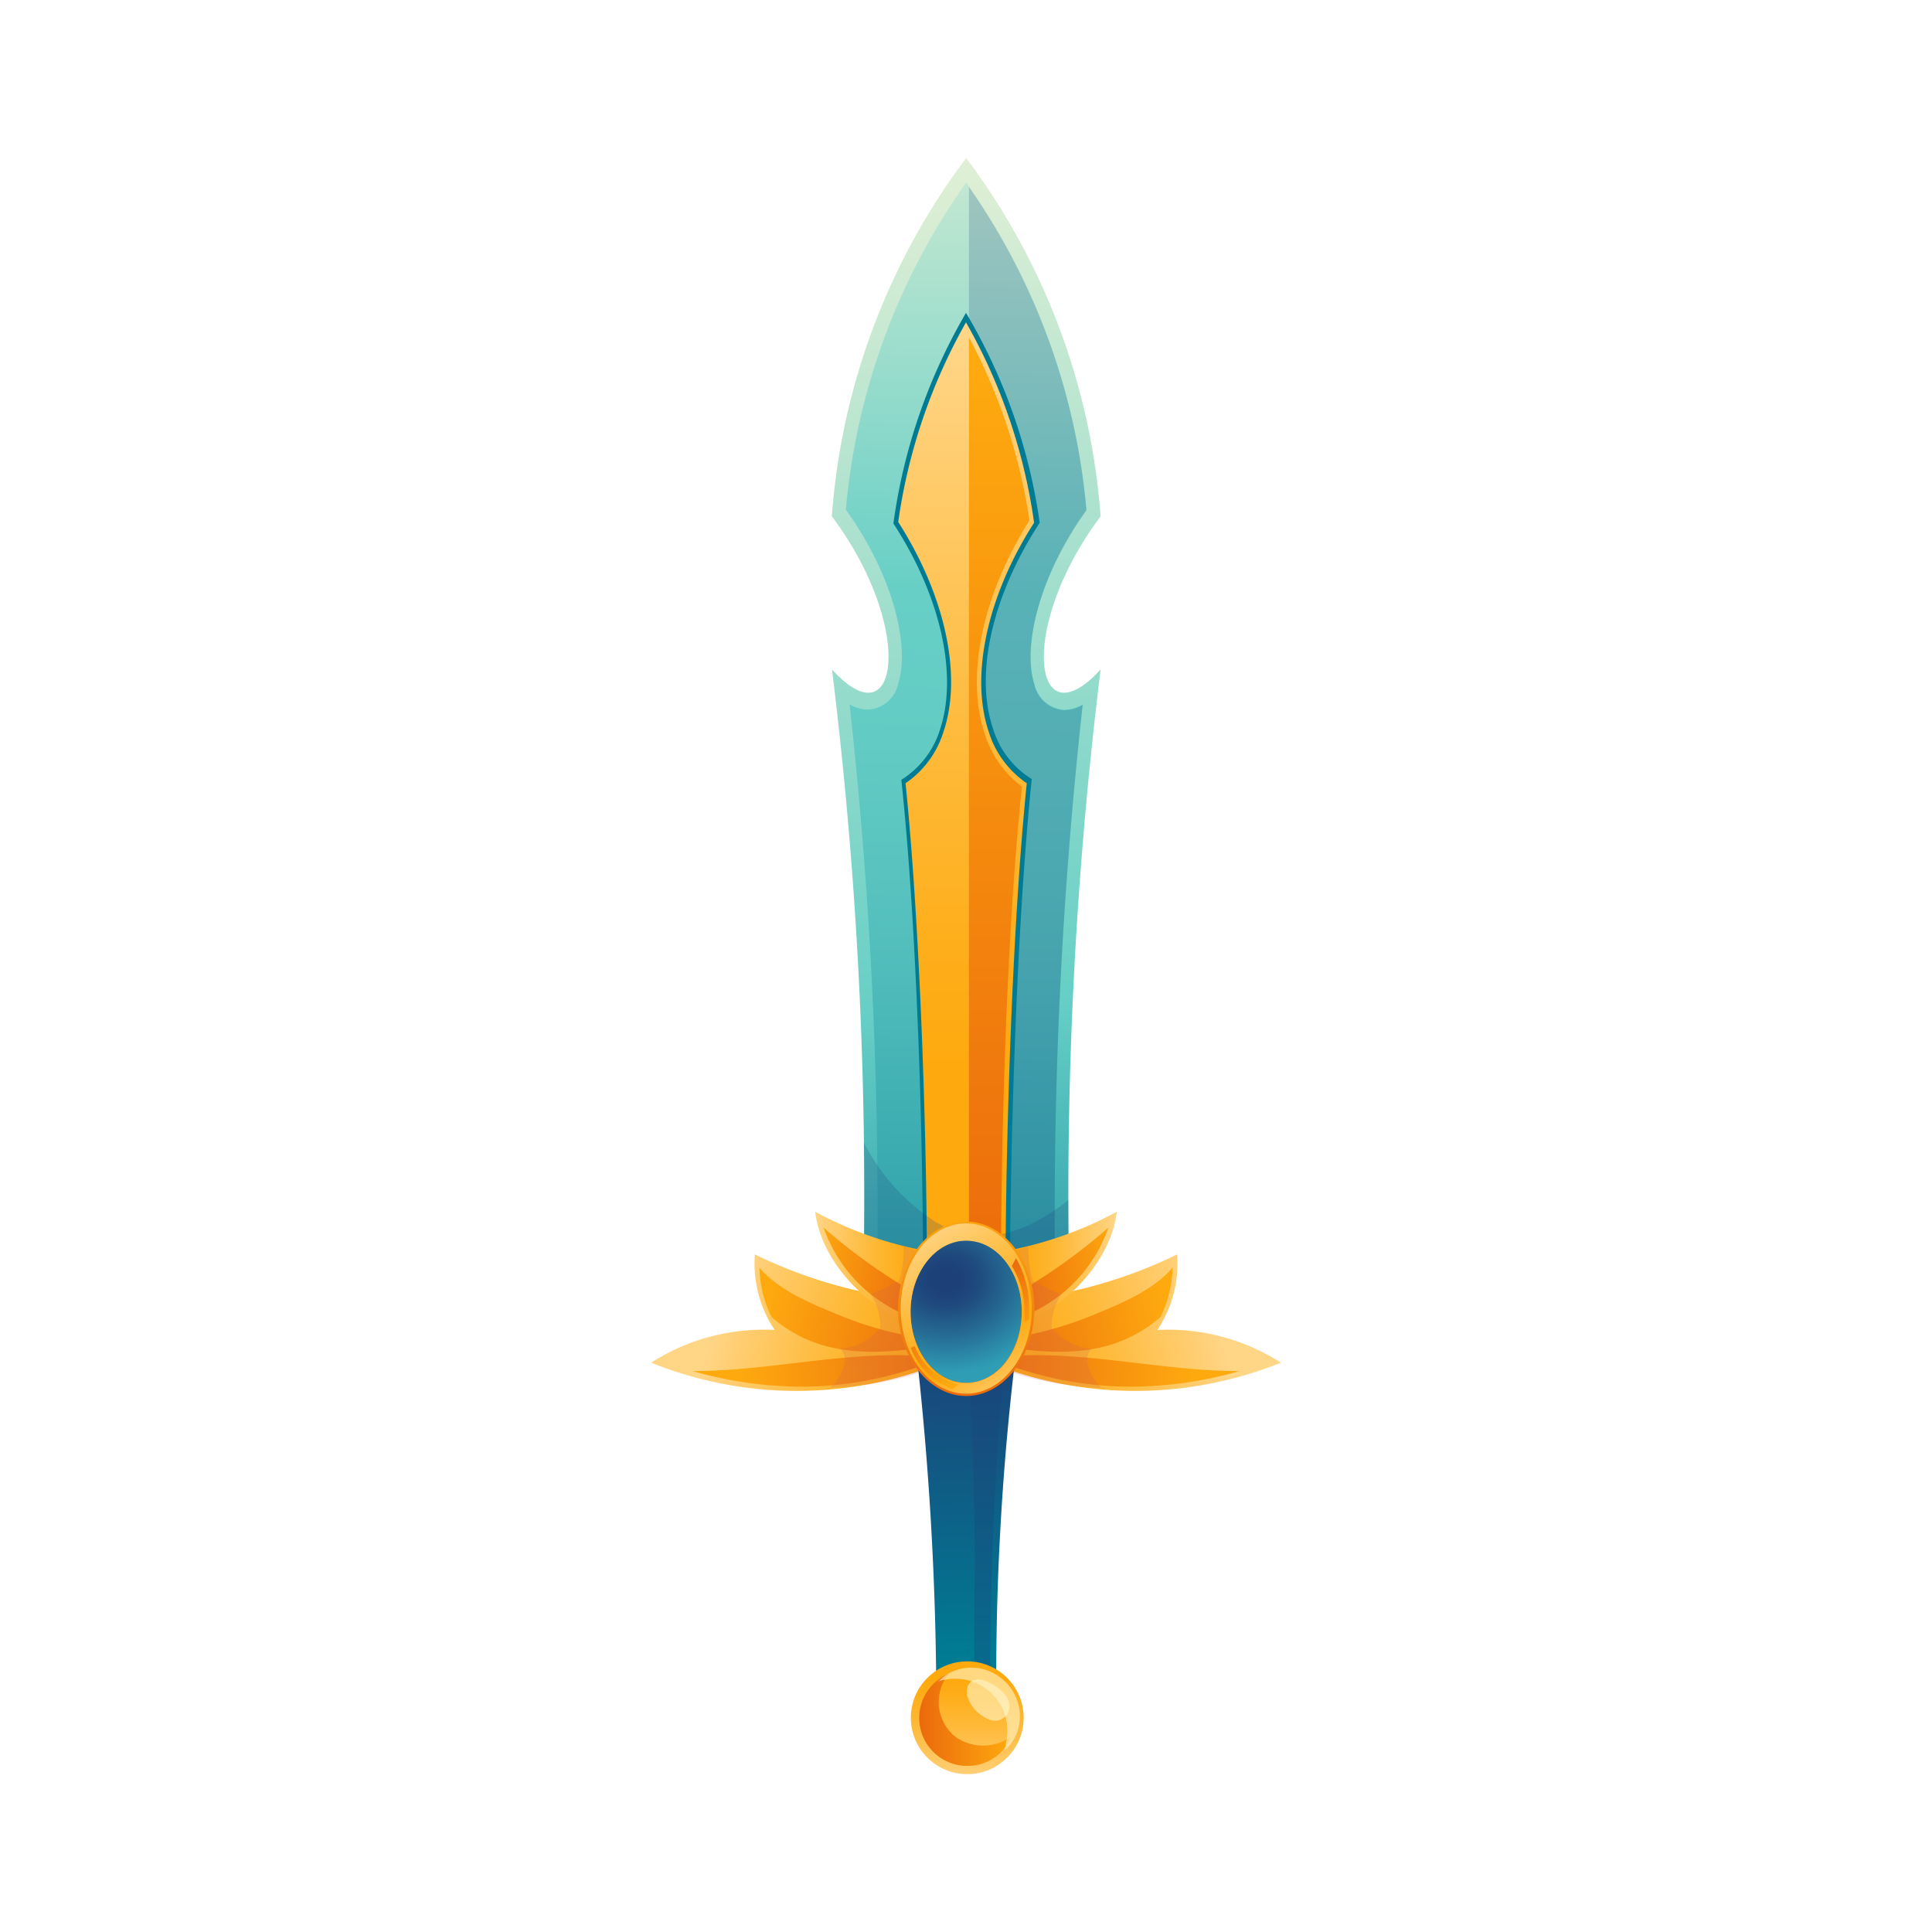 <svg xmlns="http://www.w3.org/2000/svg" xmlns:xlink="http://www.w3.org/1999/xlink" viewBox="0 0 124 124"><defs><style>.cls-1{mask:url(#mask);filter:url(#luminosity-noclip-16);}.cls-10,.cls-12,.cls-14,.cls-16,.cls-18,.cls-2,.cls-20,.cls-22,.cls-24,.cls-26,.cls-28,.cls-30,.cls-34,.cls-4,.cls-53,.cls-6,.cls-68,.cls-8{mix-blend-mode:multiply;}.cls-2{fill:url(#_ÂÁ_Ï_ÌÌ_È_ËÂÌÚ_7);}.cls-3{mask:url(#mask-2);filter:url(#luminosity-noclip-21);}.cls-4{fill:url(#_ÂÁ_Ï_ÌÌ_È_ËÂÌÚ_7-2);}.cls-5{mask:url(#mask-3);filter:url(#luminosity-noclip-22);}.cls-6{fill:url(#_ÂÁ_Ï_ÌÌ_È_ËÂÌÚ_7-3);}.cls-7{mask:url(#mask-4);filter:url(#luminosity-noclip-23);}.cls-8{fill:url(#_ÂÁ_Ï_ÌÌ_È_ËÂÌÚ_7-4);}.cls-9{mask:url(#mask-5);filter:url(#luminosity-noclip-24);}.cls-10{fill:url(#_ÂÁ_Ï_ÌÌ_È_ËÂÌÚ_7-5);}.cls-11{mask:url(#mask-6);filter:url(#luminosity-noclip-25);}.cls-12{fill:url(#_ÂÁ_Ï_ÌÌ_È_ËÂÌÚ_7-6);}.cls-13{mask:url(#mask-7);filter:url(#luminosity-noclip-17);}.cls-14{fill:url(#_ÂÁ_Ï_ÌÌ_È_ËÂÌÚ_7-7);}.cls-15{mask:url(#mask-8);filter:url(#luminosity-noclip-26);}.cls-16{fill:url(#_ÂÁ_Ï_ÌÌ_È_ËÂÌÚ_7-8);}.cls-17{mask:url(#mask-9);filter:url(#luminosity-noclip-27);}.cls-18{fill:url(#_ÂÁ_Ï_ÌÌ_È_ËÂÌÚ_7-9);}.cls-19{mask:url(#mask-10);filter:url(#luminosity-noclip-28);}.cls-20{fill:url(#_ÂÁ_Ï_ÌÌ_È_ËÂÌÚ_7-10);}.cls-21{mask:url(#mask-11);filter:url(#luminosity-noclip-29);}.cls-22{fill:url(#_ÂÁ_Ï_ÌÌ_È_ËÂÌÚ_7-11);}.cls-23{mask:url(#mask-12);filter:url(#luminosity-noclip-30);}.cls-24{fill:url(#_ÂÁ_Ï_ÌÌ_È_ËÂÌÚ_7-12);}.cls-25{mask:url(#mask-13);filter:url(#luminosity-noclip-18);}.cls-26{fill:url(#_ÂÁ_Ï_ÌÌ_È_ËÂÌÚ_7-13);}.cls-27{mask:url(#mask-14);filter:url(#luminosity-noclip-19);}.cls-28{fill:url(#_ÂÁ_Ï_ÌÌ_È_ËÂÌÚ_7-14);}.cls-29{mask:url(#mask-15);filter:url(#luminosity-noclip-20);}.cls-30{fill:url(#_ÂÁ_Ï_ÌÌ_È_ËÂÌÚ_7-15);}.cls-31{isolation:isolate;}.cls-32{fill:url(#_ÂÁ_Ï_ÌÌ_È_ËÂÌÚ_52);}.cls-33{fill:url(#_ÂÁ_Ï_ÌÌ_È_ËÂÌÚ_194);}.cls-34,.cls-68{fill:#1d4078;}.cls-34,.cls-53{opacity:0.2;}.cls-35{mask:url(#mask-16);}.cls-36{opacity:0.4;fill:url(#_ÂÁ_Ï_ÌÌ_È_ËÂÌÚ_76);}.cls-36,.cls-41,.cls-44,.cls-46,.cls-51,.cls-56,.cls-58,.cls-63,.cls-67,.cls-75,.cls-77,.cls-79,.cls-81,.cls-83,.cls-85,.cls-88{mix-blend-mode:overlay;}.cls-37{fill:#007b94;}.cls-38{fill:url(#_ÂÁ_Ï_ÌÌ_È_ËÂÌÚ_205);}.cls-39{fill:url(#_ÂÁ_Ï_ÌÌ_È_ËÂÌÚ_134);}.cls-40{mask:url(#mask-17);}.cls-41{fill:url(#_ÂÁ_Ï_ÌÌ_È_ËÂÌÚ_76-2);}.cls-42{fill:url(#_ÂÁ_Ï_ÌÌ_È_ËÂÌÚ_205-2);}.cls-43{mask:url(#mask-18);}.cls-44{fill:url(#_ÂÁ_Ï_ÌÌ_È_ËÂÌÚ_76-3);}.cls-45{mask:url(#mask-19);}.cls-46{fill:url(#_ÂÁ_Ï_ÌÌ_È_ËÂÌÚ_76-4);}.cls-47{fill:url(#_ÂÁ_Ï_ÌÌ_È_ËÂÌÚ_134-2);}.cls-48{fill:url(#_ÂÁ_Ï_ÌÌ_È_ËÂÌÚ_134-3);}.cls-49{fill:url(#_ÂÁ_Ï_ÌÌ_È_ËÂÌÚ_205-3);}.cls-50{mask:url(#mask-20);}.cls-51{fill:url(#_ÂÁ_Ï_ÌÌ_È_ËÂÌÚ_76-5);}.cls-52{fill:url(#_ÂÁ_Ï_ÌÌ_È_ËÂÌÚ_134-4);}.cls-53{fill:#d15f5e;}.cls-54{fill:url(#_ÂÁ_Ï_ÌÌ_È_ËÂÌÚ_205-4);}.cls-55{mask:url(#mask-21);}.cls-56{fill:url(#_ÂÁ_Ï_ÌÌ_È_ËÂÌÚ_76-6);}.cls-57{mask:url(#mask-22);}.cls-58{fill:url(#_ÂÁ_Ï_ÌÌ_È_ËÂÌÚ_76-7);}.cls-59{fill:url(#_ÂÁ_Ï_ÌÌ_È_ËÂÌÚ_134-5);}.cls-60{fill:url(#_ÂÁ_Ï_ÌÌ_È_ËÂÌÚ_134-6);}.cls-61{fill:url(#_ÂÁ_Ï_ÌÌ_È_ËÂÌÚ_205-5);}.cls-62{mask:url(#mask-23);}.cls-63{fill:url(#_ÂÁ_Ï_ÌÌ_È_ËÂÌÚ_76-8);}.cls-64{fill:url(#_ÂÁ_Ï_ÌÌ_È_ËÂÌÚ_134-7);}.cls-65{fill:url(#_ÂÁ_Ï_ÌÌ_È_ËÂÌÚ_71);}.cls-66{mask:url(#mask-24);}.cls-67,.cls-88{opacity:0.6;}.cls-67{fill:url(#_ÂÁ_Ï_ÌÌ_È_ËÂÌÚ_76-9);}.cls-68{opacity:0.3;}.cls-69{fill:url(#_ÂÁ_Ï_ÌÌ_È_ËÂÌÚ_134-8);}.cls-70{fill:url(#_ÂÁ_Ï_ÌÌ_È_ËÂÌÚ_129);}.cls-71{fill:url(#_ÂÁ_Ï_ÌÌ_È_ËÂÌÚ_121);}.cls-72{fill:url(#_ÂÁ_Ï_ÌÌ_È_ËÂÌÚ_134-9);}.cls-73{fill:url(#_ÂÁ_Ï_ÌÌ_È_ËÂÌÚ_134-10);}.cls-74{mask:url(#mask-25);}.cls-75{fill:url(#_ÂÁ_Ï_ÌÌ_È_ËÂÌÚ_76-10);}.cls-76{mask:url(#mask-26);}.cls-77{fill:url(#_ÂÁ_Ï_ÌÌ_È_ËÂÌÚ_76-11);}.cls-78{mask:url(#mask-27);}.cls-79{opacity:0.5;fill:url(#_ÂÁ_Ï_ÌÌ_È_ËÂÌÚ_76-12);}.cls-80{mask:url(#mask-28);}.cls-81{fill:url(#_ÂÁ_Ï_ÌÌ_È_ËÂÌÚ_76-13);}.cls-82{mask:url(#mask-29);}.cls-83{fill:url(#_ÂÁ_Ï_ÌÌ_È_ËÂÌÚ_76-14);}.cls-84{mask:url(#mask-30);}.cls-85{fill:url(#_ÂÁ_Ï_ÌÌ_È_ËÂÌÚ_76-15);}.cls-86{fill:url(#_ÂÁ_Ï_ÌÌ_È_ËÂÌÚ_205-6);}.cls-87{fill:url(#_ÂÁ_Ï_ÌÌ_È_ËÂÌÚ_134-11);}.cls-88{fill:#fff7cc;}.cls-89{fill:none;}.cls-90{filter:url(#luminosity-noclip-15);}.cls-91{filter:url(#luminosity-noclip-14);}.cls-92{filter:url(#luminosity-noclip-13);}.cls-93{filter:url(#luminosity-noclip-12);}.cls-94{filter:url(#luminosity-noclip-11);}.cls-95{filter:url(#luminosity-noclip-10);}.cls-96{filter:url(#luminosity-noclip-9);}.cls-97{filter:url(#luminosity-noclip-8);}.cls-98{filter:url(#luminosity-noclip-7);}.cls-99{filter:url(#luminosity-noclip-6);}.cls-100{filter:url(#luminosity-noclip-5);}.cls-101{filter:url(#luminosity-noclip-4);}.cls-102{filter:url(#luminosity-noclip-3);}.cls-103{filter:url(#luminosity-noclip-2);}.cls-104{filter:url(#luminosity-noclip);}</style><filter id="luminosity-noclip" x="54.6" y="-8254" width="14.83" height="32766" filterUnits="userSpaceOnUse" color-interpolation-filters="sRGB"><feFlood flood-color="#fff" result="bg"/><feBlend in="SourceGraphic" in2="bg"/></filter><mask id="mask" x="54.6" y="-8254" width="14.83" height="32766" maskUnits="userSpaceOnUse"><g class="cls-104"/></mask><linearGradient id="_ÂÁ_Ï_ÌÌ_È_ËÂÌÚ_7" x1="87.14" y1="-9.07" x2="38.03" y2="80.08" gradientTransform="matrix(-1, 0, 0, 1, 119.67, 0)" gradientUnits="userSpaceOnUse"><stop offset="0" stop-color="#fff"/><stop offset="0.11" stop-color="#fafafa"/><stop offset="0.24" stop-color="#ececec"/><stop offset="0.38" stop-color="#d4d4d4"/><stop offset="0.53" stop-color="#b2b2b2"/><stop offset="0.69" stop-color="#878787"/><stop offset="0.85" stop-color="#545454"/><stop offset="1" stop-color="#1a1a1a"/></linearGradient><filter id="luminosity-noclip-2" x="48.77" y="-8254" width="6.74" height="32766" filterUnits="userSpaceOnUse" color-interpolation-filters="sRGB"><feFlood flood-color="#fff" result="bg"/><feBlend in="SourceGraphic" in2="bg"/></filter><mask id="mask-2" x="48.77" y="-8254" width="6.74" height="32766" maskUnits="userSpaceOnUse"><g class="cls-103"/></mask><linearGradient id="_ÂÁ_Ï_ÌÌ_È_ËÂÌÚ_7-2" x1="650.77" y1="79.02" x2="655.5" y2="84.38" gradientTransform="translate(-601.92)" xlink:href="#_ÂÁ_Ï_ÌÌ_È_ËÂÌÚ_7"/><filter id="luminosity-noclip-3" x="42.55" y="-8254" width="5.81" height="32766" filterUnits="userSpaceOnUse" color-interpolation-filters="sRGB"><feFlood flood-color="#fff" result="bg"/><feBlend in="SourceGraphic" in2="bg"/></filter><mask id="mask-3" x="42.55" y="-8254" width="5.81" height="32766" maskUnits="userSpaceOnUse"><g class="cls-102"/></mask><linearGradient id="_ÂÁ_Ï_ÌÌ_È_ËÂÌÚ_7-3" x1="641.83" y1="85.86" x2="650.27" y2="87.18" gradientTransform="translate(-601.92)" xlink:href="#_ÂÁ_Ï_ÌÌ_È_ËÂÌÚ_7"/><filter id="luminosity-noclip-4" x="52.9" y="-8254" width="5.22" height="32766" filterUnits="userSpaceOnUse" color-interpolation-filters="sRGB"><feFlood flood-color="#fff" result="bg"/><feBlend in="SourceGraphic" in2="bg"/></filter><mask id="mask-4" x="52.9" y="-8254" width="5.22" height="32766" maskUnits="userSpaceOnUse"><g class="cls-101"/></mask><linearGradient id="_ÂÁ_Ï_ÌÌ_È_ËÂÌÚ_7-4" x1="652.91" y1="76.4" x2="659.77" y2="81.16" gradientTransform="translate(-601.92)" xlink:href="#_ÂÁ_Ï_ÌÌ_È_ËÂÌÚ_7"/><filter id="luminosity-noclip-5" x="59.1" y="-8254" width="2.14" height="32766" filterUnits="userSpaceOnUse" color-interpolation-filters="sRGB"><feFlood flood-color="#fff" result="bg"/><feBlend in="SourceGraphic" in2="bg"/></filter><mask id="mask-5" x="59.1" y="-8254" width="2.14" height="32766" maskUnits="userSpaceOnUse"><g class="cls-100"/></mask><linearGradient id="_ÂÁ_Ï_ÌÌ_È_ËÂÌÚ_7-5" x1="60.44" y1="110.16" x2="58.78" y2="87.45" xlink:href="#_ÂÁ_Ï_ÌÌ_È_ËÂÌÚ_7"/><filter id="luminosity-noclip-6" x="57.97" y="-8254" width="6" height="32766" filterUnits="userSpaceOnUse" color-interpolation-filters="sRGB"><feFlood flood-color="#fff" result="bg"/><feBlend in="SourceGraphic" in2="bg"/></filter><mask id="mask-6" x="57.97" y="-8254" width="6" height="32766" maskUnits="userSpaceOnUse"><g class="cls-99"/></mask><linearGradient id="_ÂÁ_Ï_ÌÌ_È_ËÂÌÚ_7-6" x1="57.51" y1="76.49" x2="59.19" y2="83.22" xlink:href="#_ÂÁ_Ï_ÌÌ_È_ËÂÌÚ_7"/><filter id="luminosity-noclip-7" x="57.97" y="-8254" width="3.95" height="32766" filterUnits="userSpaceOnUse" color-interpolation-filters="sRGB"><feFlood flood-color="#fff" result="bg"/><feBlend in="SourceGraphic" in2="bg"/></filter><mask id="mask-7" x="57.97" y="-8254" width="3.95" height="32766" maskUnits="userSpaceOnUse"><g class="cls-98"/></mask><linearGradient id="_ÂÁ_Ï_ÌÌ_È_ËÂÌÚ_7-7" x1="62" y1="21.88" x2="56.77" y2="72.97" xlink:href="#_ÂÁ_Ï_ÌÌ_È_ËÂÌÚ_7"/><filter id="luminosity-noclip-8" x="62.19" y="-8254" width="3.72" height="32766" filterUnits="userSpaceOnUse" color-interpolation-filters="sRGB"><feFlood flood-color="#fff" result="bg"/><feBlend in="SourceGraphic" in2="bg"/></filter><mask id="mask-8" x="62.19" y="-8254" width="3.72" height="32766" maskUnits="userSpaceOnUse"><g class="cls-97"/></mask><linearGradient id="_ÂÁ_Ï_ÌÌ_È_ËÂÌÚ_7-8" x1="53.42" y1="90.25" x2="56.84" y2="85.66" xlink:href="#_ÂÁ_Ï_ÌÌ_È_ËÂÌÚ_7"/><filter id="luminosity-noclip-9" x="58.83" y="-8254" width="5.66" height="32766" filterUnits="userSpaceOnUse" color-interpolation-filters="sRGB"><feFlood flood-color="#fff" result="bg"/><feBlend in="SourceGraphic" in2="bg"/></filter><mask id="mask-9" x="58.83" y="-8254" width="5.66" height="32766" maskUnits="userSpaceOnUse"><g class="cls-96"/></mask><linearGradient id="_ÂÁ_Ï_ÌÌ_È_ËÂÌÚ_7-9" x1="55.9" y1="85.94" x2="58.92" y2="82.67" xlink:href="#_ÂÁ_Ï_ÌÌ_È_ËÂÌÚ_7"/><filter id="luminosity-noclip-10" x="58.78" y="-8254" width="5.14" height="32766" filterUnits="userSpaceOnUse" color-interpolation-filters="sRGB"><feFlood flood-color="#fff" result="bg"/><feBlend in="SourceGraphic" in2="bg"/></filter><mask id="mask-10" x="58.78" y="-8254" width="5.14" height="32766" maskUnits="userSpaceOnUse"><g class="cls-95"/></mask><linearGradient id="_ÂÁ_Ï_ÌÌ_È_ËÂÌÚ_7-10" x1="57.08" y1="79.05" x2="60.06" y2="85.8" xlink:href="#_ÂÁ_Ï_ÌÌ_È_ËÂÌÚ_7"/><filter id="luminosity-noclip-11" x="60.43" y="-8254" width="4.67" height="32766" filterUnits="userSpaceOnUse" color-interpolation-filters="sRGB"><feFlood flood-color="#fff" result="bg"/><feBlend in="SourceGraphic" in2="bg"/></filter><mask id="mask-11" x="60.43" y="-8254" width="4.67" height="32766" maskUnits="userSpaceOnUse"><g class="cls-94"/></mask><linearGradient id="_ÂÁ_Ï_ÌÌ_È_ËÂÌÚ_7-11" x1="49.05" y1="94.72" x2="59.08" y2="84.47" xlink:href="#_ÂÁ_Ï_ÌÌ_È_ËÂÌÚ_7"/><filter id="luminosity-noclip-12" x="60.19" y="-8254" width="2.47" height="32766" filterUnits="userSpaceOnUse" color-interpolation-filters="sRGB"><feFlood flood-color="#fff" result="bg"/><feBlend in="SourceGraphic" in2="bg"/></filter><mask id="mask-12" x="60.19" y="-8254" width="2.47" height="32766" maskUnits="userSpaceOnUse"><g class="cls-93"/></mask><linearGradient id="_ÂÁ_Ï_ÌÌ_È_ËÂÌÚ_7-12" x1="56.85" y1="79.9" x2="59.35" y2="83.46" xlink:href="#_ÂÁ_Ï_ÌÌ_È_ËÂÌÚ_7"/><filter id="luminosity-noclip-13" x="68.49" y="-8254" width="6.74" height="32766" filterUnits="userSpaceOnUse" color-interpolation-filters="sRGB"><feFlood flood-color="#fff" result="bg"/><feBlend in="SourceGraphic" in2="bg"/></filter><mask id="mask-13" x="68.49" y="-8254" width="6.74" height="32766" maskUnits="userSpaceOnUse"><g class="cls-92"/></mask><linearGradient id="_ÂÁ_Ï_ÌÌ_È_ËÂÌÚ_7-13" x1="44.52" y1="79.02" x2="49.25" y2="84.38" xlink:href="#_ÂÁ_Ï_ÌÌ_È_ËÂÌÚ_7"/><filter id="luminosity-noclip-14" x="75.64" y="-8254" width="5.81" height="32766" filterUnits="userSpaceOnUse" color-interpolation-filters="sRGB"><feFlood flood-color="#fff" result="bg"/><feBlend in="SourceGraphic" in2="bg"/></filter><mask id="mask-14" x="75.64" y="-8254" width="5.81" height="32766" maskUnits="userSpaceOnUse"><g class="cls-91"/></mask><linearGradient id="_ÂÁ_Ï_ÌÌ_È_ËÂÌÚ_7-14" x1="35.58" y1="85.86" x2="44.02" y2="87.18" xlink:href="#_ÂÁ_Ï_ÌÌ_È_ËÂÌÚ_7"/><filter id="luminosity-noclip-15" x="65.89" y="-8254" width="5.22" height="32766" filterUnits="userSpaceOnUse" color-interpolation-filters="sRGB"><feFlood flood-color="#fff" result="bg"/><feBlend in="SourceGraphic" in2="bg"/></filter><mask id="mask-15" x="65.89" y="-8254" width="5.22" height="32766" maskUnits="userSpaceOnUse"><g class="cls-90"/></mask><linearGradient id="_ÂÁ_Ï_ÌÌ_È_ËÂÌÚ_7-15" x1="46.66" y1="76.4" x2="53.52" y2="81.16" xlink:href="#_ÂÁ_Ï_ÌÌ_È_ËÂÌÚ_7"/><linearGradient id="_ÂÁ_Ï_ÌÌ_È_ËÂÌÚ_52" x1="60.95" y1="9.58" x2="53.01" y2="99.19" gradientTransform="matrix(-1, 0, 0, 1, 119.67, 0)" gradientUnits="userSpaceOnUse"><stop offset="0" stop-color="#e2f0d5"/><stop offset="0.61" stop-color="#67cfc6"/><stop offset="1" stop-color="#007b94"/></linearGradient><linearGradient id="_ÂÁ_Ï_ÌÌ_È_ËÂÌÚ_194" x1="57.23" y1="2.27" x2="58.59" y2="99.11" gradientTransform="matrix(-1, 0, 0, 1, 119.67, 0)" gradientUnits="userSpaceOnUse"><stop offset="0" stop-color="#e2f0d5"/><stop offset="0.37" stop-color="#67cfc6"/><stop offset="0.47" stop-color="#62cbc3"/><stop offset="0.61" stop-color="#52bebc"/><stop offset="0.76" stop-color="#38a9af"/><stop offset="0.92" stop-color="#148c9e"/><stop offset="1" stop-color="#007b94"/></linearGradient><filter id="luminosity-noclip-16" x="54.6" y="12.29" width="14.83" height="64.2" filterUnits="userSpaceOnUse" color-interpolation-filters="sRGB"><feFlood flood-color="#fff" result="bg"/><feBlend in="SourceGraphic" in2="bg"/></filter><mask id="mask-16" x="54.6" y="12.29" width="14.83" height="64.2" maskUnits="userSpaceOnUse"><g class="cls-1"><path class="cls-2" d="M57.45,20.73A39.46,39.46,0,0,1,62,12.29a42.3,42.3,0,0,1,7.42,20.34A21.87,21.87,0,0,0,68,34.89C64.31,30.39,60.79,25.69,57.45,20.73Zm10,55.75c0-2.26,0-4.54.12-6.81-1.71-1.66-3.41-3.35-5.08-5.07-2.16-2.2-4.37-4.4-6.51-6.72.2,3,.36,6,.47,9.09l0,0C59.89,70.48,63.73,73.41,67.41,76.48ZM68,59.93c.26-4.25.59-8.44,1-12.46L67.4,45.73a2.6,2.6,0,0,1-1.14-1.32A140.66,140.66,0,0,1,55,29.62c-.17,1-.3,2-.41,3,3.3,4.67,4,9.17,3.31,11.41A2.38,2.38,0,0,1,55.72,46a2.06,2.06,0,0,1-.59-.09A137.61,137.61,0,0,0,68,59.93Z"/></g></mask><linearGradient id="_ÂÁ_Ï_ÌÌ_È_ËÂÌÚ_76" x1="87.14" y1="-9.07" x2="38.03" y2="80.08" gradientTransform="matrix(-1, 0, 0, 1, 119.67, 0)" gradientUnits="userSpaceOnUse"><stop offset="0" stop-color="#fff7cc"/><stop offset="1" stop-color="#fff7cc"/></linearGradient><linearGradient id="_ÂÁ_Ï_ÌÌ_È_ËÂÌÚ_205" x1="57.66" y1="22.19" x2="57.66" y2="84.54" gradientTransform="matrix(-1, 0, 0, 1, 119.67, 0)" gradientUnits="userSpaceOnUse"><stop offset="0" stop-color="#ffd586"/><stop offset="0.13" stop-color="#ffcc6d"/><stop offset="0.41" stop-color="#feba3a"/><stop offset="0.62" stop-color="#feae1b"/><stop offset="0.74" stop-color="#feaa0f"/></linearGradient><linearGradient id="_ÂÁ_Ï_ÌÌ_È_ËÂÌÚ_134" x1="55.54" y1="23.13" x2="55.54" y2="84.12" gradientTransform="matrix(-1, 0, 0, 1, 119.67, 0)" gradientUnits="userSpaceOnUse"><stop offset="0" stop-color="#feaa0f"/><stop offset="1" stop-color="#eb690c"/></linearGradient><filter id="luminosity-noclip-17" x="57.97" y="21.66" width="3.95" height="60.62" filterUnits="userSpaceOnUse" color-interpolation-filters="sRGB"><feFlood flood-color="#fff" result="bg"/><feBlend in="SourceGraphic" in2="bg"/></filter><mask id="mask-17" x="57.97" y="21.66" width="3.95" height="60.62" maskUnits="userSpaceOnUse"><g class="cls-13"><path class="cls-14" d="M58,33c0-.2.07-.4.1-.6.07-.39.15-.78.23-1.15.16-.74.33-1.44.52-2.09a34.88,34.88,0,0,1,2.1-5.7c.59-1.22.93-1.81.93-1.81s-.34.6-.9,1.83A34.59,34.59,0,0,0,59,29.21c-.17.65-.34,1.35-.49,2.09-.08.37-.15.75-.22,1.15,0,.2-.06.4-.1.6l0,.28s0,.07,0,.1l.07.11a23.76,23.76,0,0,1,2.28,4.71,16.56,16.56,0,0,1,1,6.32A9.51,9.51,0,0,1,60.69,48a7.67,7.67,0,0,1-.9,1.49,6.89,6.89,0,0,1-.57.63,6.48,6.48,0,0,1-.55.47l.14,1.31c0,.51.1,1.05.15,1.61.1,1.14.2,2.38.3,3.69.19,2.63.36,5.56.5,8.54.27,6,.4,12.14.39,16.54h-.58c0-4.39-.08-10.55-.3-16.51-.11-3-.25-5.9-.41-8.52-.07-1.32-.16-2.55-.24-3.69,0-.56-.09-1.1-.13-1.61s-.09-1.08-.13-1.57a5.26,5.26,0,0,0,.69-.56,5.12,5.12,0,0,0,.55-.59,7.15,7.15,0,0,0,.87-1.4,9.33,9.33,0,0,0,.79-3.29,16.12,16.12,0,0,0-.93-6.19,23.64,23.64,0,0,0-2.22-4.7L58,33.51s-.08-.1-.05-.16Z"/></g></mask><linearGradient id="_ÂÁ_Ï_ÌÌ_È_ËÂÌÚ_76-2" x1="62" y1="21.88" x2="56.77" y2="72.97" xlink:href="#_ÂÁ_Ï_ÌÌ_È_ËÂÌÚ_76"/><linearGradient id="_ÂÁ_Ï_ÌÌ_È_ËÂÌÚ_205-2" x1="41.78" y1="84.29" x2="59.19" y2="89.56" xlink:href="#_ÂÁ_Ï_ÌÌ_È_ËÂÌÚ_205"/><filter id="luminosity-noclip-18" x="68.49" y="81.02" width="6.74" height="3.58" filterUnits="userSpaceOnUse" color-interpolation-filters="sRGB"><feFlood flood-color="#fff" result="bg"/><feBlend in="SourceGraphic" in2="bg"/></filter><mask id="mask-18" x="68.49" y="81.02" width="6.74" height="3.58" maskUnits="userSpaceOnUse"><g class="cls-25"><path class="cls-26" d="M75.13,81.27l-.14.18A19.21,19.21,0,0,1,72.49,83a21.55,21.55,0,0,1-4,1.6c.4-.52.8-1,1.16-1.59a30.42,30.42,0,0,0,5.58-2,.76.76,0,0,1,0,.15Z"/></g></mask><linearGradient id="_ÂÁ_Ï_ÌÌ_È_ËÂÌÚ_76-3" x1="44.52" y1="79.02" x2="49.25" y2="84.38" xlink:href="#_ÂÁ_Ï_ÌÌ_È_ËÂÌÚ_76"/><filter id="luminosity-noclip-19" x="75.64" y="85.74" width="5.81" height="2.04" filterUnits="userSpaceOnUse" color-interpolation-filters="sRGB"><feFlood flood-color="#fff" result="bg"/><feBlend in="SourceGraphic" in2="bg"/></filter><mask id="mask-19" x="75.64" y="85.74" width="5.81" height="2.04" maskUnits="userSpaceOnUse"><g class="cls-27"><path class="cls-28" d="M75.64,87.1c.2-.36.39-.73.57-1.12a.73.73,0,0,0,.07-.24,13.36,13.36,0,0,1,5.17,1.68c-.34.13-.68.24-1,.35A27.91,27.91,0,0,1,75.64,87.1Z"/></g></mask><linearGradient id="_ÂÁ_Ï_ÌÌ_È_ËÂÌÚ_76-4" x1="35.58" y1="85.86" x2="44.02" y2="87.18" xlink:href="#_ÂÁ_Ï_ÌÌ_È_ËÂÌÚ_76"/><linearGradient id="_ÂÁ_Ï_ÌÌ_È_ËÂÌÚ_134-2" x1="44.83" y1="83.46" x2="56.69" y2="85.99" xlink:href="#_ÂÁ_Ï_ÌÌ_È_ËÂÌÚ_134"/><linearGradient id="_ÂÁ_Ï_ÌÌ_È_ËÂÌÚ_134-3" x1="42.99" y1="88.62" x2="57.46" y2="87.16" xlink:href="#_ÂÁ_Ï_ÌÌ_È_ËÂÌÚ_134"/><linearGradient id="_ÂÁ_Ï_ÌÌ_È_ËÂÌÚ_205-3" x1="47.99" y1="81.25" x2="56.8" y2="81.25" xlink:href="#_ÂÁ_Ï_ÌÌ_È_ËÂÌÚ_205"/><filter id="luminosity-noclip-20" x="65.89" y="78.43" width="5.22" height="3.41" filterUnits="userSpaceOnUse" color-interpolation-filters="sRGB"><feFlood flood-color="#fff" result="bg"/><feBlend in="SourceGraphic" in2="bg"/></filter><mask id="mask-20" x="65.89" y="78.43" width="5.22" height="3.41" maskUnits="userSpaceOnUse"><g class="cls-29"><path class="cls-30" d="M71.1,78.43a20.27,20.27,0,0,1-4.73,3.41,10.43,10.43,0,0,0-.48-1.53A22.64,22.64,0,0,0,71.1,78.43Z"/></g></mask><linearGradient id="_ÂÁ_Ï_ÌÌ_È_ËÂÌÚ_76-5" x1="46.66" y1="76.4" x2="53.52" y2="81.16" xlink:href="#_ÂÁ_Ï_ÌÌ_È_ËÂÌÚ_76"/><linearGradient id="_ÂÁ_Ï_ÌÌ_È_ËÂÌÚ_134-4" x1="47.5" y1="80.81" x2="55.12" y2="82.43" xlink:href="#_ÂÁ_Ï_ÌÌ_È_ËÂÌÚ_134"/><linearGradient id="_ÂÁ_Ï_ÌÌ_È_ËÂÌÚ_205-4" x1="648.03" y1="84.29" x2="665.44" y2="89.56" gradientTransform="translate(-601.92)" xlink:href="#_ÂÁ_Ï_ÌÌ_È_ËÂÌÚ_205"/><filter id="luminosity-noclip-21" x="48.77" y="81.02" width="6.74" height="3.58" filterUnits="userSpaceOnUse" color-interpolation-filters="sRGB"><feFlood flood-color="#fff" result="bg"/><feBlend in="SourceGraphic" in2="bg"/></filter><mask id="mask-21" x="48.77" y="81.02" width="6.74" height="3.58" maskUnits="userSpaceOnUse"><g class="cls-3"><path class="cls-4" d="M48.87,81.27l.14.18A19.21,19.21,0,0,0,51.51,83a21.55,21.55,0,0,0,4,1.6c-.4-.52-.8-1-1.16-1.59a30.42,30.42,0,0,1-5.58-2,.76.76,0,0,0,0,.15Z"/></g></mask><linearGradient id="_ÂÁ_Ï_ÌÌ_È_ËÂÌÚ_76-6" x1="650.77" y1="79.02" x2="655.5" y2="84.38" gradientTransform="translate(-601.92)" xlink:href="#_ÂÁ_Ï_ÌÌ_È_ËÂÌÚ_76"/><filter id="luminosity-noclip-22" x="42.55" y="85.74" width="5.81" height="2.04" filterUnits="userSpaceOnUse" color-interpolation-filters="sRGB"><feFlood flood-color="#fff" result="bg"/><feBlend in="SourceGraphic" in2="bg"/></filter><mask id="mask-22" x="42.55" y="85.74" width="5.81" height="2.04" maskUnits="userSpaceOnUse"><g class="cls-5"><path class="cls-6" d="M48.36,87.1c-.2-.36-.39-.73-.57-1.12a.73.73,0,0,1-.07-.24,13.36,13.36,0,0,0-5.17,1.68c.34.13.68.24,1,.35A27.91,27.91,0,0,0,48.36,87.1Z"/></g></mask><linearGradient id="_ÂÁ_Ï_ÌÌ_È_ËÂÌÚ_76-7" x1="641.83" y1="85.86" x2="650.27" y2="87.18" gradientTransform="translate(-601.92)" xlink:href="#_ÂÁ_Ï_ÌÌ_È_ËÂÌÚ_76"/><linearGradient id="_ÂÁ_Ï_ÌÌ_È_ËÂÌÚ_134-5" x1="651.08" y1="83.46" x2="662.94" y2="85.99" gradientTransform="translate(-601.92)" xlink:href="#_ÂÁ_Ï_ÌÌ_È_ËÂÌÚ_134"/><linearGradient id="_ÂÁ_Ï_ÌÌ_È_ËÂÌÚ_134-6" x1="649.24" y1="88.62" x2="663.71" y2="87.16" gradientTransform="translate(-601.92)" xlink:href="#_ÂÁ_Ï_ÌÌ_È_ËÂÌÚ_134"/><linearGradient id="_ÂÁ_Ï_ÌÌ_È_ËÂÌÚ_205-5" x1="654.24" y1="81.25" x2="663.05" y2="81.25" gradientTransform="translate(-601.92)" xlink:href="#_ÂÁ_Ï_ÌÌ_È_ËÂÌÚ_205"/><filter id="luminosity-noclip-23" x="52.9" y="78.43" width="5.22" height="3.41" filterUnits="userSpaceOnUse" color-interpolation-filters="sRGB"><feFlood flood-color="#fff" result="bg"/><feBlend in="SourceGraphic" in2="bg"/></filter><mask id="mask-23" x="52.9" y="78.43" width="5.22" height="3.41" maskUnits="userSpaceOnUse"><g class="cls-7"><path class="cls-8" d="M52.9,78.43a20.27,20.27,0,0,0,4.73,3.41,10.43,10.43,0,0,1,.48-1.53A22.64,22.64,0,0,1,52.9,78.43Z"/></g></mask><linearGradient id="_ÂÁ_Ï_ÌÌ_È_ËÂÌÚ_76-8" x1="652.91" y1="76.4" x2="659.77" y2="81.16" gradientTransform="translate(-601.92)" xlink:href="#_ÂÁ_Ï_ÌÌ_È_ËÂÌÚ_76"/><linearGradient id="_ÂÁ_Ï_ÌÌ_È_ËÂÌÚ_134-7" x1="653.75" y1="80.81" x2="661.37" y2="82.43" gradientTransform="translate(-601.92)" xlink:href="#_ÂÁ_Ï_ÌÌ_È_ËÂÌÚ_134"/><linearGradient id="_ÂÁ_Ï_ÌÌ_È_ËÂÌÚ_71" x1="57.11" y1="106.21" x2="57.69" y2="85.32" gradientTransform="matrix(-1, 0, 0, 1, 119.67, 0)" gradientUnits="userSpaceOnUse"><stop offset="0" stop-color="#007b94"/><stop offset="1" stop-color="#1d4078"/></linearGradient><filter id="luminosity-noclip-24" x="59.1" y="86.75" width="2.14" height="21.13" filterUnits="userSpaceOnUse" color-interpolation-filters="sRGB"><feFlood flood-color="#fff" result="bg"/><feBlend in="SourceGraphic" in2="bg"/></filter><mask id="mask-24" x="59.1" y="86.75" width="2.14" height="21.13" maskUnits="userSpaceOnUse"><g class="cls-9"><path class="cls-10" d="M61.22,86.75a2.23,2.23,0,0,0,0,.27c-.07,7,0,13.91.05,20.87h-.87A202.73,202.73,0,0,0,59.1,86.75Z"/></g></mask><linearGradient id="_ÂÁ_Ï_ÌÌ_È_ËÂÌÚ_76-9" x1="60.44" y1="110.16" x2="58.78" y2="87.45" xlink:href="#_ÂÁ_Ï_ÌÌ_È_ËÂÌÚ_76"/><linearGradient id="_ÂÁ_Ï_ÌÌ_È_ËÂÌÚ_134-8" x1="57.96" y1="77.34" x2="57.39" y2="89.9" xlink:href="#_ÂÁ_Ï_ÌÌ_È_ËÂÌÚ_134"/><radialGradient id="_ÂÁ_Ï_ÌÌ_È_ËÂÌÚ_129" cx="99.65" cy="82.13" r="7.18" gradientTransform="matrix(-1.18, 0, 0, 1, 178.32, 0)" gradientUnits="userSpaceOnUse"><stop offset="0.11" stop-color="#1d4078"/><stop offset="0.26" stop-color="#1f4c80"/><stop offset="0.51" stop-color="#266d95"/><stop offset="0.84" stop-color="#2f9eb5"/></radialGradient><linearGradient id="_ÂÁ_Ï_ÌÌ_È_ËÂÌÚ_121" x1="60.63" y1="79.14" x2="54.02" y2="89.9" gradientTransform="matrix(-1, 0, 0, 1, 119.67, 0)" gradientUnits="userSpaceOnUse"><stop offset="0" stop-color="#ffd586"/><stop offset="0.11" stop-color="#ffcc6d"/><stop offset="0.36" stop-color="#feba3a"/><stop offset="0.54" stop-color="#feae1b"/><stop offset="0.65" stop-color="#feaa0f"/><stop offset="1" stop-color="#ffd586"/></linearGradient><linearGradient id="_ÂÁ_Ï_ÌÌ_È_ËÂÌÚ_134-9" x1="52.53" y1="85.48" x2="55.2" y2="81.2" xlink:href="#_ÂÁ_Ï_ÌÌ_È_ËÂÌÚ_134"/><linearGradient id="_ÂÁ_Ï_ÌÌ_È_ËÂÌÚ_134-10" x1="58.93" y1="88.97" x2="61.72" y2="84.5" xlink:href="#_ÂÁ_Ï_ÌÌ_È_ËÂÌÚ_134"/><filter id="luminosity-noclip-25" x="57.97" y="78.67" width="6" height="6.5" filterUnits="userSpaceOnUse" color-interpolation-filters="sRGB"><feFlood flood-color="#fff" result="bg"/><feBlend in="SourceGraphic" in2="bg"/></filter><mask id="mask-25" x="57.97" y="78.67" width="6" height="6.5" maskUnits="userSpaceOnUse"><g class="cls-11"><path class="cls-12" d="M63.26,79.74A3,3,0,0,0,62,79.46c-2.06,0-3.74,2.12-3.74,4.72,0,.21,0,.42,0,.62s-.16.24-.23.36A6.47,6.47,0,0,1,58,84c0-2.93,1.82-5.31,4-5.31a3.32,3.32,0,0,1,2,.67C63.73,79.46,63.49,79.6,63.26,79.74Z"/></g></mask><linearGradient id="_ÂÁ_Ï_ÌÌ_È_ËÂÌÚ_76-10" x1="57.51" y1="76.49" x2="59.19" y2="83.22" xlink:href="#_ÂÁ_Ï_ÌÌ_È_ËÂÌÚ_76"/><filter id="luminosity-noclip-26" x="62.19" y="85.33" width="3.72" height="3.95" filterUnits="userSpaceOnUse" color-interpolation-filters="sRGB"><feFlood flood-color="#fff" result="bg"/><feBlend in="SourceGraphic" in2="bg"/></filter><mask id="mask-26" x="62.19" y="85.33" width="3.72" height="3.95" maskUnits="userSpaceOnUse"><g class="cls-15"><path class="cls-16" d="M62.91,88.76a4.07,4.07,0,0,0,2.48-2.56,8.68,8.68,0,0,0,.52-.87c-.44,2.2-1.93,3.85-3.72,4C62.44,89.11,62.68,88.94,62.91,88.76Z"/></g></mask><linearGradient id="_ÂÁ_Ï_ÌÌ_È_ËÂÌÚ_76-11" x1="53.42" y1="90.25" x2="56.84" y2="85.66" xlink:href="#_ÂÁ_Ï_ÌÌ_È_ËÂÌÚ_76"/><filter id="luminosity-noclip-27" x="58.83" y="80.16" width="5.66" height="6.67" filterUnits="userSpaceOnUse" color-interpolation-filters="sRGB"><feFlood flood-color="#fff" result="bg"/><feBlend in="SourceGraphic" in2="bg"/></filter><mask id="mask-27" x="58.83" y="80.16" width="5.66" height="6.67" maskUnits="userSpaceOnUse"><g class="cls-17"><path class="cls-18" d="M59,83.23A3.77,3.77,0,0,1,60.26,81a3.11,3.11,0,0,1,3.22-.61l.08,0a3.55,3.55,0,0,1,.31.23,3.06,3.06,0,0,1,.61,1.68c0,1-1.15,1.39-1.83,2.06s-2.35,3.53-3.45,2C58.63,85.6,58.84,84.1,59,83.23Z"/></g></mask><linearGradient id="_ÂÁ_Ï_ÌÌ_È_ËÂÌÚ_76-12" x1="55.9" y1="85.94" x2="58.92" y2="82.67" xlink:href="#_ÂÁ_Ï_ÌÌ_È_ËÂÌÚ_76"/><filter id="luminosity-noclip-28" x="58.78" y="79.89" width="5.14" height="6.33" filterUnits="userSpaceOnUse" color-interpolation-filters="sRGB"><feFlood flood-color="#fff" result="bg"/><feBlend in="SourceGraphic" in2="bg"/></filter><mask id="mask-28" x="58.78" y="79.89" width="5.14" height="6.33" maskUnits="userSpaceOnUse"><g class="cls-19"><path class="cls-20" d="M59.49,83.84a4.88,4.88,0,0,0-.33,2.38,5.57,5.57,0,0,1-.38-2c0-2.36,1.45-4.29,3.23-4.29a2.71,2.71,0,0,1,1.9.83C62,80.61,60.15,82.29,59.49,83.84Z"/></g></mask><linearGradient id="_ÂÁ_Ï_ÌÌ_È_ËÂÌÚ_76-13" x1="57.08" y1="79.05" x2="60.06" y2="85.8" xlink:href="#_ÂÁ_Ï_ÌÌ_È_ËÂÌÚ_76"/><filter id="luminosity-noclip-29" x="60.43" y="85.47" width="4.67" height="3.01" filterUnits="userSpaceOnUse" color-interpolation-filters="sRGB"><feFlood flood-color="#fff" result="bg"/><feBlend in="SourceGraphic" in2="bg"/></filter><mask id="mask-29" x="60.43" y="85.47" width="4.67" height="3.01" maskUnits="userSpaceOnUse"><g class="cls-21"><path class="cls-22" d="M62.13,88a4.16,4.16,0,0,0,2.49-1.73,6.63,6.63,0,0,0,.48-.81c-.41,1.74-1.64,3-3.09,3a2.65,2.65,0,0,1-1.58-.56A3.42,3.42,0,0,0,62.13,88Z"/></g></mask><linearGradient id="_ÂÁ_Ï_ÌÌ_È_ËÂÌÚ_76-14" x1="49.05" y1="94.72" x2="59.08" y2="84.47" xlink:href="#_ÂÁ_Ï_ÌÌ_È_ËÂÌÚ_76"/><filter id="luminosity-noclip-30" x="60.19" y="80.69" width="2.47" height="2.28" filterUnits="userSpaceOnUse" color-interpolation-filters="sRGB"><feFlood flood-color="#fff" result="bg"/><feBlend in="SourceGraphic" in2="bg"/></filter><mask id="mask-30" x="60.19" y="80.69" width="2.47" height="2.28" maskUnits="userSpaceOnUse"><g class="cls-23"><path class="cls-24" d="M61.9,80.7a.76.76,0,0,1,.54.13.67.67,0,0,1,.15.79A2.16,2.16,0,0,1,61,82.93a.78.78,0,0,1-.72-.1.54.54,0,0,1,0-.59A2.18,2.18,0,0,1,61.9,80.7Z"/></g></mask><linearGradient id="_ÂÁ_Ï_ÌÌ_È_ËÂÌÚ_76-15" x1="56.85" y1="79.9" x2="59.35" y2="83.46" xlink:href="#_ÂÁ_Ï_ÌÌ_È_ËÂÌÚ_76"/><linearGradient id="_ÂÁ_Ï_ÌÌ_È_ËÂÌÚ_205-6" x1="57.59" y1="114.68" x2="57.59" y2="105.42" xlink:href="#_ÂÁ_Ï_ÌÌ_È_ËÂÌÚ_205"/><linearGradient id="_ÂÁ_Ï_ÌÌ_È_ËÂÌÚ_134-11" x1="54.76" y1="110.37" x2="60.67" y2="110.37" xlink:href="#_ÂÁ_Ï_ÌÌ_È_ËÂÌÚ_134"/></defs><g class="cls-31"><g id="Layer_1" data-name="Layer 1"><path class="cls-32" d="M53.39,33.14a43.61,43.61,0,0,1,8.62-23,43.62,43.62,0,0,1,8.63,23c-5.37,7.15-4.32,14.56,0,9.83a276,276,0,0,0-2,40.06H55.4a275.94,275.94,0,0,0-2-40.06C57.7,47.7,58.75,40.29,53.39,33.14Z"/><path class="cls-33" d="M67.74,83a296.63,296.63,0,0,1,1.75-37.79,2.54,2.54,0,0,1-1.19.34h0a2.1,2.1,0,0,1-1.92-1.69c-.73-2.25.2-6.75,3.35-11.14a42.63,42.63,0,0,0-7.72-21,42.73,42.73,0,0,0-7.72,21c3.16,4.39,4.09,8.89,3.36,11.14a2.1,2.1,0,0,1-1.93,1.69,2.61,2.61,0,0,1-1.19-.34A296.63,296.63,0,0,1,56.28,83Z"/><path class="cls-34" d="M62.19,83V12a42.78,42.78,0,0,1,7.54,20.76c-3.15,4.39-4.08,8.89-3.35,11.14a2.1,2.1,0,0,0,1.92,1.69h0a2.54,2.54,0,0,0,1.19-.34A296.63,296.63,0,0,0,67.74,83Z"/><g class="cls-35"><path class="cls-36" d="M57.45,20.73A39.46,39.46,0,0,1,62,12.29a42.3,42.3,0,0,1,7.42,20.34A21.87,21.87,0,0,0,68,34.89C64.31,30.39,60.79,25.69,57.45,20.73Zm10,55.75c0-2.26,0-4.54.12-6.81-1.71-1.66-3.41-3.35-5.08-5.07-2.16-2.2-4.37-4.4-6.51-6.72.2,3,.36,6,.47,9.09l0,0C59.89,70.48,63.73,73.41,67.41,76.48ZM68,59.93c.26-4.25.59-8.44,1-12.46L67.4,45.73a2.6,2.6,0,0,1-1.14-1.32A140.66,140.66,0,0,1,55,29.62c-.17,1-.3,2-.41,3,3.3,4.67,4,9.17,3.31,11.41A2.38,2.38,0,0,1,55.72,46a2.06,2.06,0,0,1-.59-.09A137.61,137.61,0,0,0,68,59.93Z"/></g><path class="cls-37" d="M64.82,83c0-9.48.43-23.64,1.4-33a5.76,5.76,0,0,1-2.49-3.25c-1.2-3.55,0-8.6,3-13.2A36.39,36.39,0,0,0,62,20.08,36.63,36.63,0,0,0,57.34,33.6c3,4.6,4.16,9.65,3,13.2a5.85,5.85,0,0,1-2.49,3.25c1,9.34,1.43,23.5,1.39,33Z"/><path class="cls-38" d="M64.53,82.66c0-9.24.43-23.14,1.37-32.39A6.22,6.22,0,0,1,63.47,47c-1.23-3.61-.11-8.76,2.9-13.45A36.14,36.14,0,0,0,62,20.69,36.34,36.34,0,0,0,57.65,33.5c3,4.69,4.13,9.84,2.91,13.45a6.24,6.24,0,0,1-2.44,3.32c.94,9.25,1.4,23.15,1.37,32.39Z"/><path class="cls-39" d="M62.19,21.66A36.09,36.09,0,0,1,66.07,33.4c-3,4.76-4.12,10-2.87,13.7a6.81,6.81,0,0,0,2.39,3.39c-1,9.5-1.36,23-1.34,31.79H62.19Z"/><g class="cls-40"><path class="cls-41" d="M58,33c0-.2.07-.4.1-.6.07-.39.15-.78.23-1.15.16-.74.33-1.44.52-2.09a34.88,34.88,0,0,1,2.1-5.7c.59-1.22.93-1.81.93-1.81s-.34.6-.9,1.83A34.59,34.59,0,0,0,59,29.21c-.17.65-.34,1.35-.49,2.09-.08.37-.15.75-.22,1.15,0,.2-.06.4-.1.6l0,.28s0,.07,0,.1l.07.11a23.76,23.76,0,0,1,2.28,4.71,16.56,16.56,0,0,1,1,6.32A9.51,9.51,0,0,1,60.69,48a7.67,7.67,0,0,1-.9,1.49,6.89,6.89,0,0,1-.57.63,6.48,6.48,0,0,1-.55.47l.14,1.31c0,.51.1,1.05.15,1.61.1,1.14.2,2.38.3,3.69.19,2.63.36,5.56.5,8.54.27,6,.4,12.14.39,16.54h-.58c0-4.39-.08-10.55-.3-16.51-.11-3-.25-5.9-.41-8.52-.07-1.32-.16-2.55-.24-3.69,0-.56-.09-1.1-.13-1.61s-.09-1.08-.13-1.57a5.26,5.26,0,0,0,.69-.56,5.12,5.12,0,0,0,.55-.59,7.15,7.15,0,0,0,.87-1.4,9.33,9.33,0,0,0,.79-3.29,16.12,16.12,0,0,0-.93-6.19,23.64,23.64,0,0,0-2.22-4.7L58,33.51s-.08-.1-.05-.16Z"/></g><path class="cls-34" d="M55.44,73.32a13.16,13.16,0,0,0,4.62,5.11c3,1.76,5.87.67,8.51-1.4,0,2,0,4,.05,6H55.4C55.47,79.79,55.48,76.56,55.44,73.32Z"/><path class="cls-42" d="M65,88a25,25,0,0,0,17.21-.54,13.39,13.39,0,0,0-7.93-2.1,7.64,7.64,0,0,0,1.27-4.85,30.14,30.14,0,0,1-9.92,2.89A4.35,4.35,0,0,0,65,88Z"/><g class="cls-43"><path class="cls-44" d="M75.13,81.27l-.14.18A19.21,19.21,0,0,1,72.49,83a21.55,21.55,0,0,1-4,1.6c.4-.52.8-1,1.16-1.59a30.42,30.42,0,0,0,5.58-2,.76.76,0,0,1,0,.15Z"/></g><g class="cls-45"><path class="cls-46" d="M75.64,87.1c.2-.36.39-.73.57-1.12a.73.73,0,0,0,.07-.24,13.36,13.36,0,0,1,5.17,1.68c-.34.13-.68.24-1,.35A27.91,27.91,0,0,1,75.64,87.1Z"/></g><path class="cls-47" d="M70.26,84.36c1.74-.72,3.75-1.54,5-3a7.53,7.53,0,0,1-.78,3.17c-2.79,2.41-6,2.46-9.48,2a5,5,0,0,1,0-.67A23.09,23.09,0,0,0,70.26,84.36Z"/><path class="cls-48" d="M65.39,87c4.72-.2,9.43,1,14.15,1a25.53,25.53,0,0,1-6.83,1,23.26,23.26,0,0,1-7.48-1.21A6.16,6.16,0,0,1,65,86.9.59.59,0,0,0,65.39,87Z"/><path class="cls-49" d="M62.87,80.53a23.87,23.87,0,0,0,8.81-2.76c-.35,3-3,5.93-5.81,7-.81-.52-.88-1.2-1.59-1.85A5.06,5.06,0,0,1,62.87,80.53Z"/><g class="cls-50"><path class="cls-51" d="M71.1,78.43a20.27,20.27,0,0,1-4.73,3.41,10.43,10.43,0,0,0-.48-1.53A22.64,22.64,0,0,0,71.1,78.43Z"/></g><path class="cls-52" d="M71.14,78.79a9.44,9.44,0,0,1-5.23,5.59,2.63,2.63,0,0,1-.68-.81l-.27-.4A36.89,36.89,0,0,0,71.14,78.79Z"/><path class="cls-53" d="M63.49,87.43c.49.34,3,1.49,7.37,1.65v.11a2.87,2.87,0,0,1-1.07-1.74,1,1,0,0,1,.28-.89,3.69,3.69,0,0,1-2.57-1.34,3.76,3.76,0,0,1,.62-2.16,16.75,16.75,0,0,1-1.82-.85A7.14,7.14,0,0,1,66,80a11.73,11.73,0,0,0-2.2.91A16.61,16.61,0,0,0,63.49,87.43Z"/><path class="cls-54" d="M59,88a25,25,0,0,1-17.21-.54,13.39,13.39,0,0,1,7.93-2.1,7.64,7.64,0,0,1-1.27-4.85,30.14,30.14,0,0,0,9.92,2.89A4.35,4.35,0,0,1,59,88Z"/><g class="cls-55"><path class="cls-56" d="M48.87,81.27l.14.18A19.21,19.21,0,0,0,51.51,83a21.55,21.55,0,0,0,4,1.6c-.4-.52-.8-1-1.16-1.59a30.42,30.42,0,0,1-5.58-2,.76.76,0,0,0,0,.15Z"/></g><g class="cls-57"><path class="cls-58" d="M48.36,87.1c-.2-.36-.39-.73-.57-1.12a.73.73,0,0,1-.07-.24,13.36,13.36,0,0,0-5.17,1.68c.34.13.68.24,1,.35A27.91,27.91,0,0,0,48.36,87.1Z"/></g><path class="cls-59" d="M53.74,84.36c-1.74-.72-3.75-1.54-5-3a7.53,7.53,0,0,0,.78,3.17c2.79,2.41,6,2.46,9.48,2a5,5,0,0,0,0-.67A23.09,23.09,0,0,1,53.74,84.36Z"/><path class="cls-60" d="M58.61,87c-4.72-.2-9.43,1-14.15,1a25.53,25.53,0,0,0,6.83,1,23.26,23.26,0,0,0,7.48-1.21A6.16,6.16,0,0,0,59,86.9.59.59,0,0,1,58.61,87Z"/><path class="cls-61" d="M61.13,80.53a23.87,23.87,0,0,1-8.81-2.76c.35,3,3,5.93,5.81,7,.81-.52.88-1.2,1.59-1.85A5.06,5.06,0,0,0,61.13,80.53Z"/><g class="cls-62"><path class="cls-63" d="M52.9,78.43a20.27,20.27,0,0,0,4.73,3.41,10.43,10.43,0,0,1,.48-1.53A22.64,22.64,0,0,1,52.9,78.43Z"/></g><path class="cls-64" d="M52.86,78.79a9.44,9.44,0,0,0,5.23,5.59,2.63,2.63,0,0,0,.68-.81l.27-.4A36.89,36.89,0,0,1,52.86,78.79Z"/><path class="cls-53" d="M60.51,87.43c-.49.34-3,1.49-7.37,1.65v.11a2.87,2.87,0,0,0,1.07-1.74,1,1,0,0,0-.28-.89,3.69,3.69,0,0,0,2.57-1.34,3.76,3.76,0,0,0-.62-2.16,16.75,16.75,0,0,0,1.82-.85A7.14,7.14,0,0,0,58,80a11.73,11.73,0,0,1,2.2.91A16.61,16.61,0,0,1,60.51,87.43Z"/><path class="cls-65" d="M60.09,108.17h3.85a172.91,172.91,0,0,1,1.31-21.7H58.78A203.51,203.51,0,0,1,60.09,108.17Z"/><g class="cls-66"><path class="cls-67" d="M61.22,86.75a2.23,2.23,0,0,0,0,.27c-.07,7,0,13.91.05,20.87h-.87A202.73,202.73,0,0,0,59.1,86.75Z"/></g><path class="cls-68" d="M62.54,102.83c.08-5.3-.09-10.52-.42-15.81a2.19,2.19,0,0,0,0-.27h2.43c-.67,6.71-1,13.82-1,21.14h-1C62.55,106.19,62.52,104.5,62.54,102.83Z"/><path class="cls-69" d="M57.64,84c0-3.09,2-5.6,4.37-5.6s4.38,2.51,4.38,5.6-2,5.6-4.38,5.6S57.64,87.07,57.64,84Zm1,.2c0,2.45,1.52,4.44,3.4,4.44s3.41-2,3.41-4.44S63.89,79.75,62,79.75,58.61,81.74,58.61,84.18Z"/><ellipse class="cls-70" cx="62.01" cy="84.18" rx="3.57" ry="4.58"/><path class="cls-71" d="M57.81,84c0,3,1.88,5.45,4.2,5.45S66.22,87,66.22,84,64.33,78.52,62,78.52,57.81,81,57.81,84Zm.63.2c0-2.52,1.6-4.57,3.57-4.57s3.57,2,3.57,4.57S64,88.76,62,88.76,58.44,86.71,58.44,84.18Z"/><path class="cls-72" d="M64.94,81.25c.1-.16.18-.33.27-.5A6.43,6.43,0,0,1,66.05,84c0,.23,0,.46,0,.69a1.52,1.52,0,0,0-.3.17,4.78,4.78,0,0,0,0-.66A5.52,5.52,0,0,0,64.94,81.25Z"/><path class="cls-73" d="M58.71,86.4a4,4,0,0,0,2.79,2.46l-.37.3a4.41,4.41,0,0,1-2.67-2.66Z"/><g class="cls-74"><path class="cls-75" d="M63.26,79.74A3,3,0,0,0,62,79.46c-2.06,0-3.74,2.12-3.74,4.72,0,.21,0,.42,0,.62s-.16.24-.23.36A6.47,6.47,0,0,1,58,84c0-2.93,1.82-5.31,4-5.31a3.32,3.32,0,0,1,2,.67C63.73,79.46,63.49,79.6,63.26,79.74Z"/></g><g class="cls-76"><path class="cls-77" d="M62.91,88.76a4.07,4.07,0,0,0,2.48-2.56,8.68,8.68,0,0,0,.52-.87c-.44,2.2-1.93,3.85-3.72,4C62.44,89.11,62.68,88.94,62.91,88.76Z"/></g><g class="cls-78"><path class="cls-79" d="M59,83.23A3.77,3.77,0,0,1,60.26,81a3.11,3.11,0,0,1,3.22-.61l.08,0a3.55,3.55,0,0,1,.31.23,3.06,3.06,0,0,1,.61,1.68c0,1-1.15,1.39-1.83,2.06s-2.35,3.53-3.45,2C58.63,85.6,58.84,84.1,59,83.23Z"/></g><g class="cls-80"><path class="cls-81" d="M59.49,83.84a4.88,4.88,0,0,0-.33,2.38,5.57,5.57,0,0,1-.38-2c0-2.36,1.45-4.29,3.23-4.29a2.71,2.71,0,0,1,1.9.83C62,80.61,60.15,82.29,59.49,83.84Z"/></g><g class="cls-82"><path class="cls-83" d="M62.13,88a4.16,4.16,0,0,0,2.49-1.73,6.63,6.63,0,0,0,.48-.81c-.41,1.74-1.64,3-3.09,3a2.65,2.65,0,0,1-1.58-.56A3.42,3.42,0,0,0,62.13,88Z"/></g><g class="cls-84"><path class="cls-85" d="M61.9,80.7a.76.76,0,0,1,.54.13.67.67,0,0,1,.15.79A2.16,2.16,0,0,1,61,82.93a.78.78,0,0,1-.72-.1.54.54,0,0,1,0-.59A2.18,2.18,0,0,1,61.9,80.7Z"/></g><circle class="cls-86" cx="62.08" cy="110.25" r="3.62"/><path class="cls-87" d="M60.91,107.4l-.08.11a2.87,2.87,0,0,0,.45,3.93,3.06,3.06,0,0,0,3.63,0,3,3,0,0,1-2.83,1.9,3.08,3.08,0,0,1-1.17-5.93Z"/><path class="cls-88" d="M60.15,107.9l.09,0,.24-.06a3.53,3.53,0,0,1,.89-.09,3.25,3.25,0,0,1,1.18.23,3.17,3.17,0,0,1,1.14.76,3.31,3.31,0,0,1,.75,1.15,3.7,3.7,0,0,1,.22,1.18,4.44,4.44,0,0,1-.11.88c0,.11,0,.19-.07.25l0,.08.07,0,.19-.19a2.92,2.92,0,0,0,.52-.85,3.18,3.18,0,0,0,.17-1.53,3.09,3.09,0,0,0-.88-1.74,3.13,3.13,0,0,0-1.73-.9,3.08,3.08,0,0,0-1.53.15,2.68,2.68,0,0,0-.86.51,1.77,1.77,0,0,0-.19.18Z"/><path class="cls-88" d="M63.44,110.34A2.39,2.39,0,0,1,62.13,109a1.31,1.31,0,0,1-.06-.62.76.76,0,0,1,.34-.51,1,1,0,0,1,.79,0c.59.2,1.45.78,1.57,1.44A.93.93,0,0,1,63.44,110.34Z"/><rect class="cls-89" width="124" height="124"/></g></g></svg>